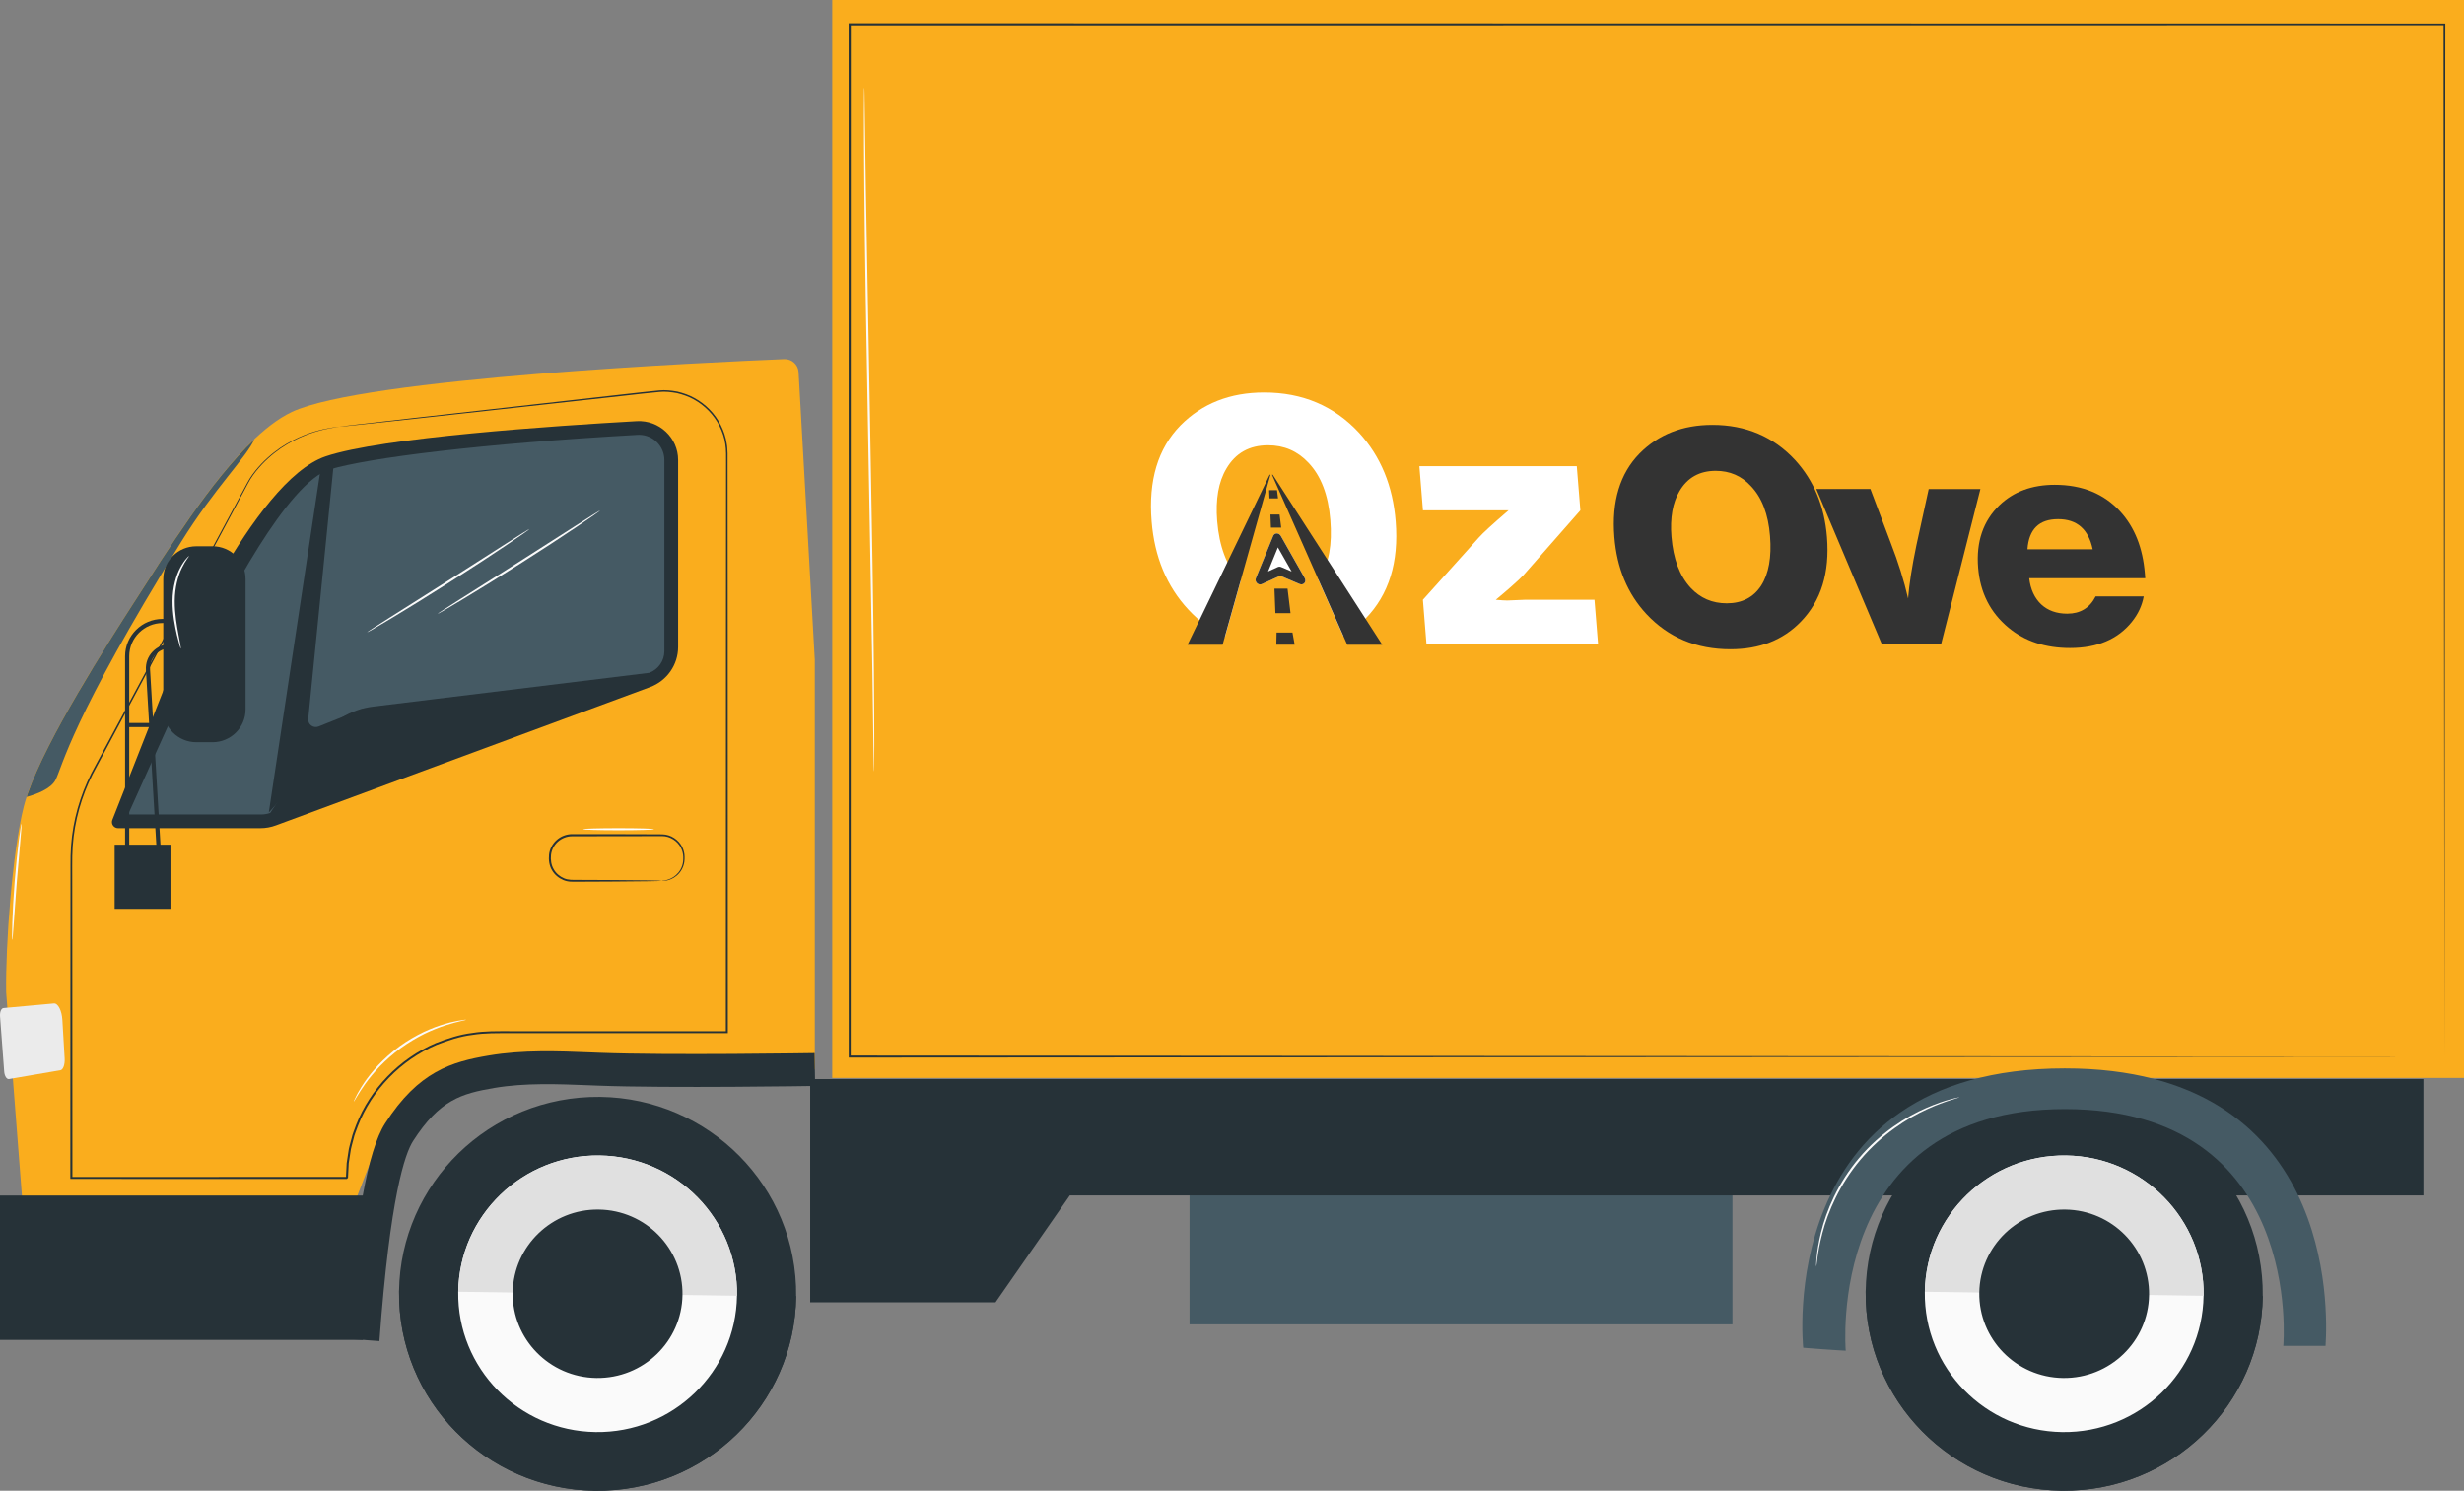<svg width="157" height="95" viewBox="0 0 157 95" fill="none" xmlns="http://www.w3.org/2000/svg">
<rect x="0" y="0" width="157" height="95" fill="#808080" stroke="none"/>
<g clip-path="url(#clip0_1738_9059)">
<path d="M110.387 73.634H75.795V84.397H110.387V73.634Z" fill="#455A64"/>
<path d="M51.622 68.764V82.993H63.431L68.166 76.182H154.414V68.764H51.622Z" fill="#263238"/>
<path d="M50.883 23.712C50.856 23.235 50.45 22.869 49.97 22.887C45.304 23.078 23.139 24.087 18.581 26.26C15.092 27.923 11.271 34.142 8.577 38.329C6.645 41.33 2.378 47.992 1.515 51.399C0.784 54.285 0.343 60.271 0.393 63.246L1.612 78.971H21.698L23.709 73.778C25.02 70.39 28.301 68.153 31.958 68.153H51.917V42.056L50.883 23.712Z" fill="#FAAD1D"/>
<path d="M16.203 28.002C13.438 30.62 10.669 35.082 8.579 38.33C6.79 41.108 3.001 47.026 1.763 50.59C1.739 50.656 1.721 50.718 1.7 50.784C2.312 50.616 3.251 50.273 3.542 49.697C3.982 48.825 4.547 45.837 11.527 34.559C13.654 31.123 15.726 29.112 16.203 28.002Z" fill="#455A64"/>
<path d="M40.567 26.839C35.431 27.13 24.297 27.876 20.74 29.086C16.106 30.662 10.904 42.831 10.659 43.365L7.152 52.266C7.067 52.517 7.257 52.777 7.524 52.777H16.584C16.927 52.777 17.267 52.717 17.586 52.596L41.417 43.787C42.493 43.389 43.209 42.367 43.209 41.226V29.319C43.211 27.892 42.002 26.758 40.567 26.839Z" fill="#263238"/>
<path d="M8.162 51.902C8.162 51.902 11.525 44.426 12.651 41.983C14.356 38.285 18.338 30.709 21.028 29.911C23.5 29.175 30.61 28.276 40.62 27.711C40.651 27.708 40.683 27.708 40.715 27.708C41.607 27.708 42.332 28.431 42.332 29.319V41.498C42.332 42.108 41.944 42.663 41.367 42.876L23.762 45.031C22.334 45.206 21.057 45.994 20.268 47.188L17.217 51.803C17.038 51.868 16.85 51.902 16.657 51.902H8.162Z" fill="#455A64"/>
<path d="M23.123 45.167L17.127 51.779L20.439 29.819L21.268 29.536L19.64 45.803C19.603 46.162 19.964 46.429 20.299 46.296L23.123 45.167Z" fill="#263238"/>
<path d="M0.003 64.773C-0.018 64.487 0.079 64.254 0.224 64.241L3.433 63.948C3.703 63.924 3.943 64.417 3.974 65.006L4.119 67.449C4.143 67.842 4.024 68.172 3.848 68.203L0.575 68.764C0.428 68.79 0.288 68.572 0.267 68.284L0.003 64.773Z" fill="#EBEBEB"/>
<path d="M23.123 76.188H0V85.387H23.123V76.188Z" fill="#263238"/>
<path d="M38.563 94.996C45.545 94.729 50.988 88.898 50.72 81.971C50.452 75.044 44.574 69.644 37.592 69.91C30.609 70.177 25.166 76.008 25.435 82.935C25.703 89.862 31.581 95.262 38.563 94.996Z" fill="#263238"/>
<path d="M25.432 82.234C25.432 82.244 25.43 82.255 25.43 82.265C25.329 89.197 30.911 94.898 37.896 94.997C44.882 95.097 50.627 89.558 50.727 82.627C50.727 82.616 50.727 82.606 50.727 82.595L25.432 82.234Z" fill="#263238"/>
<path d="M29.198 82.32C29.127 87.186 33.046 91.19 37.949 91.26C42.852 91.331 46.887 87.442 46.959 82.574C47.03 77.709 43.111 73.705 38.205 73.634C33.302 73.566 29.269 77.455 29.198 82.32Z" fill="#FAFAFA"/>
<path d="M38.208 73.637C33.304 73.566 29.269 77.455 29.201 82.32L46.961 82.574C47.03 77.709 43.111 73.705 38.208 73.637Z" fill="#E0E0E0"/>
<path d="M32.668 82.37C32.626 85.335 35.012 87.772 37.999 87.814C40.986 87.856 43.443 85.489 43.486 82.525C43.528 79.56 41.142 77.122 38.155 77.081C35.17 77.036 32.713 79.406 32.668 82.37Z" fill="#263238"/>
<path d="M13.541 47.298H12.509C11.345 47.298 10.403 46.363 10.403 45.209V36.902C10.403 35.747 11.345 34.812 12.509 34.812H13.541C14.705 34.812 15.647 35.747 15.647 36.902V45.209C15.647 46.363 14.705 47.298 13.541 47.298Z" fill="#263238"/>
<path d="M8.234 55.021H7.97V41.818C7.97 40.508 9.044 39.442 10.363 39.442H10.997V39.704H10.363C9.189 39.704 8.234 40.652 8.234 41.818V55.021Z" fill="#263238"/>
<path d="M10.031 55.036L9.297 42.689C9.271 42.257 9.421 41.846 9.722 41.532C10.02 41.218 10.427 41.042 10.862 41.042V41.304C10.501 41.304 10.163 41.448 9.915 41.71C9.667 41.972 9.54 42.315 9.561 42.674L10.295 55.021L10.031 55.036Z" fill="#263238"/>
<path d="M10.862 53.829H7.305V57.917H10.862V53.829Z" fill="#263238"/>
<path d="M9.548 46.073H8.102V46.335H9.548V46.073Z" fill="#263238"/>
<path d="M21.619 27.192C21.619 27.192 21.724 27.177 21.933 27.15C22.144 27.127 22.453 27.09 22.859 27.04C23.677 26.946 24.883 26.807 26.446 26.629C29.575 26.276 34.125 25.762 39.817 25.118C40.53 25.042 41.256 24.948 42.008 24.88C42.388 24.841 42.773 24.888 43.156 24.956C43.533 25.048 43.908 25.173 44.256 25.37C44.95 25.752 45.552 26.346 45.922 27.085C46.106 27.451 46.246 27.85 46.304 28.266C46.349 28.473 46.344 28.685 46.359 28.894C46.359 29.104 46.359 29.313 46.359 29.526C46.362 32.906 46.365 36.536 46.367 40.383C46.37 48.076 46.373 56.634 46.375 65.773V65.839H46.309C43.34 65.839 40.292 65.839 37.184 65.841C35.629 65.841 34.059 65.841 32.476 65.841C31.684 65.844 30.89 65.823 30.108 65.951C29.319 66.045 28.559 66.299 27.82 66.588C25.522 67.564 23.693 69.478 22.814 71.731C22.714 72.016 22.587 72.291 22.524 72.587C22.455 72.88 22.355 73.166 22.323 73.464L22.255 73.909L22.221 74.132L22.21 74.357L22.186 74.805L22.176 75.028L22.173 75.056C22.234 74.999 22.091 75.145 22.102 75.13H22.094H22.081H22.023H21.909C20.7 75.13 19.5 75.13 18.307 75.13C13.543 75.13 8.938 75.127 4.544 75.127H4.481V75.064C4.484 71.118 4.484 67.313 4.486 63.678C4.486 61.861 4.489 60.085 4.489 58.354C4.489 57.49 4.489 56.637 4.492 55.793C4.494 55.372 4.489 54.955 4.497 54.539C4.507 54.123 4.537 53.709 4.587 53.3C4.79 51.669 5.326 50.134 6.08 48.788C6.809 47.432 7.511 46.123 8.186 44.863C9.54 42.341 10.788 40.016 11.92 37.908C13.053 35.8 14.069 33.909 14.955 32.259C15.177 31.848 15.391 31.45 15.597 31.068C15.702 30.879 15.794 30.688 15.905 30.51C16.016 30.332 16.135 30.167 16.262 30.01C16.763 29.387 17.323 28.905 17.861 28.536C18.951 27.802 19.94 27.506 20.598 27.355C21.262 27.211 21.619 27.192 21.619 27.192C21.619 27.192 21.532 27.208 21.36 27.232C21.189 27.258 20.935 27.302 20.603 27.378C19.948 27.538 18.964 27.837 17.885 28.572C17.352 28.942 16.797 29.423 16.301 30.044C16.177 30.198 16.061 30.366 15.95 30.542C15.842 30.717 15.75 30.911 15.644 31.099C15.441 31.482 15.227 31.88 15.008 32.293C14.127 33.946 13.116 35.839 11.989 37.95C10.862 40.06 9.617 42.388 8.268 44.913C7.592 46.175 6.893 47.484 6.167 48.841C5.418 50.179 4.89 51.698 4.692 53.316C4.645 53.719 4.613 54.13 4.605 54.544C4.597 54.958 4.602 55.377 4.602 55.796C4.602 56.637 4.602 57.49 4.605 58.357C4.605 60.088 4.608 61.863 4.608 63.681C4.61 67.316 4.61 71.12 4.613 75.067L4.55 75.004C8.944 75.004 13.551 75.001 18.312 75.001C19.502 75.001 20.703 75.001 21.914 75.001H22.028H22.086H22.099H22.107C22.125 74.988 21.98 75.127 22.041 75.064L22.044 75.035L22.054 74.808L22.078 74.355L22.089 74.127L22.123 73.901L22.192 73.451C22.223 73.147 22.326 72.857 22.397 72.561C22.461 72.26 22.59 71.979 22.69 71.691C23.582 69.403 25.438 67.462 27.77 66.472C28.523 66.179 29.293 65.922 30.093 65.828C30.887 65.697 31.692 65.718 32.481 65.716C34.064 65.716 35.635 65.716 37.189 65.716C40.298 65.716 43.346 65.716 46.315 65.716L46.249 65.781C46.251 56.639 46.254 48.084 46.257 40.39C46.259 36.544 46.262 32.914 46.264 29.533C46.264 29.109 46.28 28.69 46.212 28.29C46.156 27.884 46.019 27.496 45.84 27.137C45.481 26.417 44.895 25.836 44.217 25.459C43.879 25.268 43.512 25.145 43.143 25.053C42.77 24.987 42.393 24.938 42.021 24.977C41.277 25.04 40.543 25.134 39.833 25.21C34.138 25.836 29.586 26.336 26.456 26.682C24.894 26.852 23.685 26.983 22.867 27.069C22.461 27.111 22.149 27.145 21.938 27.166C21.724 27.184 21.619 27.192 21.619 27.192Z" fill="#263238"/>
<path d="M42.163 56.131C42.163 56.123 42.235 56.126 42.369 56.102C42.501 56.079 42.699 56.026 42.913 55.888C43.124 55.749 43.351 55.516 43.465 55.175C43.523 55.005 43.544 54.816 43.536 54.612C43.531 54.411 43.48 54.201 43.375 54.002C43.169 53.612 42.718 53.282 42.185 53.282C41.638 53.285 41.055 53.285 40.443 53.287C39.216 53.29 37.867 53.29 36.453 53.292C36.115 53.292 35.785 53.423 35.542 53.643C35.299 53.863 35.144 54.167 35.109 54.481C35.078 54.803 35.12 55.12 35.276 55.387C35.423 55.654 35.666 55.856 35.935 55.969C36.207 56.089 36.5 56.071 36.796 56.073C37.086 56.073 37.368 56.076 37.64 56.076C38.184 56.079 38.693 56.081 39.158 56.084C40.076 56.092 40.823 56.1 41.356 56.105C41.607 56.11 41.805 56.115 41.952 56.118C42.092 56.123 42.163 56.128 42.163 56.131C42.163 56.136 42.092 56.139 41.955 56.144C41.807 56.147 41.607 56.152 41.359 56.157C40.825 56.163 40.079 56.17 39.16 56.178C38.696 56.181 38.187 56.183 37.643 56.186C37.371 56.186 37.089 56.189 36.798 56.189C36.651 56.186 36.511 56.194 36.352 56.186C36.197 56.176 36.041 56.144 35.893 56.081C35.598 55.958 35.331 55.741 35.167 55.448C34.996 55.16 34.948 54.801 34.983 54.466C35.02 54.12 35.189 53.785 35.455 53.544C35.719 53.3 36.083 53.156 36.455 53.156C37.87 53.159 39.218 53.159 40.446 53.161C41.058 53.164 41.641 53.167 42.187 53.169C42.763 53.175 43.245 53.533 43.459 53.955C43.567 54.167 43.62 54.395 43.62 54.607C43.626 54.814 43.602 55.021 43.536 55.196C43.409 55.552 43.164 55.793 42.939 55.929C42.712 56.066 42.509 56.113 42.372 56.126C42.237 56.144 42.163 56.131 42.163 56.131Z" fill="#263238"/>
<path d="M41.675 52.842C41.675 52.879 40.662 52.907 39.414 52.907C38.163 52.907 37.152 52.879 37.152 52.842C37.152 52.805 38.165 52.777 39.414 52.777C40.662 52.777 41.675 52.805 41.675 52.842Z" fill="white"/>
<path d="M24.176 85.463L22.07 85.311C22.622 77.809 23.429 73.32 24.54 71.589C26.672 68.263 28.792 67.664 31.143 67.266C33.328 66.897 35.534 66.983 37.667 67.069L38.189 67.09C42.591 67.261 51.812 67.109 51.904 67.109L51.938 69.204C51.846 69.206 42.565 69.358 38.105 69.185L37.58 69.164C35.555 69.083 33.463 68.999 31.497 69.332C29.399 69.688 28.003 70.094 26.319 72.715C25.809 73.509 24.854 76.219 24.176 85.463Z" fill="#263238"/>
<path d="M157 0H53.028V68.693H157V0Z" fill="#FAAD1D"/>
<path d="M155.754 67.334C155.754 66.891 155.733 41.697 155.699 1.553L155.754 1.608C127.9 1.61 92.526 1.613 54.15 1.618H54.142L54.211 1.55C54.208 24.932 54.208 47.188 54.205 67.331L54.142 67.268C113.923 67.308 155.187 67.334 155.754 67.334C155.19 67.334 113.923 67.36 54.142 67.397H54.079V67.334C54.076 47.191 54.076 24.935 54.073 1.553V1.482H54.142H54.15C92.526 1.487 127.9 1.493 155.754 1.498H155.81V1.553C155.776 41.697 155.754 66.891 155.754 67.334Z" fill="#263238"/>
<path d="M38.239 32.529C38.242 32.532 38.208 32.56 38.144 32.61C38.065 32.668 37.967 32.736 37.854 32.817C37.601 32.995 37.228 33.249 36.769 33.558C35.848 34.179 34.566 35.019 33.135 35.928C31.705 36.837 30.399 37.643 29.446 38.214C28.971 38.5 28.583 38.73 28.314 38.885C28.19 38.955 28.087 39.013 28.003 39.06C27.931 39.099 27.892 39.118 27.889 39.112C27.886 39.107 27.921 39.081 27.989 39.036C28.071 38.981 28.169 38.919 28.288 38.84C28.567 38.662 28.942 38.424 29.396 38.133C30.351 37.528 31.639 36.714 33.062 35.813C34.479 34.907 35.764 34.084 36.717 33.477C37.17 33.189 37.545 32.951 37.828 32.773C37.949 32.699 38.049 32.636 38.134 32.587C38.197 32.545 38.237 32.526 38.239 32.529Z" fill="#FAFAFA"/>
<path d="M33.737 33.713C33.74 33.715 33.706 33.744 33.642 33.794C33.563 33.852 33.465 33.92 33.352 34.001C33.099 34.179 32.726 34.433 32.267 34.742C31.346 35.362 30.064 36.203 28.633 37.112C27.203 38.02 25.897 38.827 24.944 39.398C24.469 39.683 24.081 39.914 23.812 40.068C23.688 40.139 23.585 40.197 23.5 40.244C23.429 40.283 23.39 40.301 23.387 40.296C23.384 40.291 23.419 40.265 23.487 40.22C23.569 40.165 23.667 40.102 23.785 40.024C24.065 39.846 24.44 39.607 24.894 39.317C25.849 38.712 27.137 37.897 28.559 36.996C29.977 36.09 31.262 35.268 32.214 34.661C32.668 34.373 33.043 34.134 33.325 33.956C33.447 33.883 33.547 33.82 33.632 33.77C33.697 33.728 33.734 33.708 33.737 33.713Z" fill="#FAFAFA"/>
<path d="M11.519 41.336C11.511 41.338 11.482 41.254 11.438 41.105C11.395 40.956 11.337 40.736 11.271 40.464C11.147 39.919 10.986 39.154 10.992 38.29C10.997 37.426 11.221 36.653 11.496 36.158C11.63 35.91 11.765 35.721 11.87 35.603C11.973 35.483 12.039 35.425 12.047 35.431C12.068 35.446 11.825 35.7 11.585 36.2C11.342 36.695 11.139 37.447 11.134 38.29C11.129 39.136 11.271 39.895 11.371 40.443C11.475 40.99 11.54 41.33 11.519 41.336Z" fill="#FAFAFA"/>
<path d="M0.781 59.9C0.771 59.9 0.768 59.795 0.768 59.606C0.768 59.418 0.773 59.145 0.784 58.81C0.805 58.137 0.855 57.21 0.934 56.186C1.016 55.162 1.114 54.238 1.198 53.57C1.24 53.238 1.277 52.968 1.309 52.782C1.338 52.596 1.359 52.494 1.37 52.494C1.38 52.494 1.375 52.599 1.362 52.787C1.343 53.005 1.322 53.269 1.296 53.581C1.235 54.282 1.159 55.191 1.071 56.197C0.998 57.202 0.932 58.114 0.879 58.815C0.855 59.127 0.837 59.392 0.818 59.609C0.805 59.797 0.792 59.9 0.781 59.9Z" fill="#FAFAFA"/>
<path d="M29.697 64.985C29.702 65.014 29.19 65.084 28.398 65.338C28.003 65.461 27.543 65.645 27.05 65.88C26.562 66.124 26.042 66.428 25.53 66.797C25.023 67.171 24.575 67.572 24.194 67.962C23.82 68.358 23.506 68.737 23.268 69.075C22.791 69.748 22.566 70.212 22.54 70.199C22.532 70.193 22.585 70.078 22.688 69.869C22.738 69.764 22.804 69.636 22.891 69.497C22.975 69.355 23.068 69.19 23.189 69.02C23.419 68.672 23.727 68.282 24.102 67.876C24.485 67.475 24.933 67.067 25.448 66.687C25.965 66.312 26.496 66.009 26.994 65.768C27.496 65.535 27.966 65.359 28.369 65.247C28.567 65.181 28.755 65.145 28.916 65.108C29.077 65.069 29.219 65.045 29.335 65.029C29.565 64.99 29.694 64.974 29.697 64.985Z" fill="#FAFAFA"/>
<path d="M55.686 49.173C55.683 49.173 55.681 49.134 55.678 49.061C55.675 48.98 55.673 48.87 55.67 48.731C55.665 48.432 55.659 48.008 55.651 47.461C55.636 46.35 55.612 44.756 55.586 42.789C55.514 38.84 55.417 33.393 55.308 27.378C55.197 21.358 55.105 15.908 55.071 11.965C55.052 9.993 55.047 8.395 55.047 7.293C55.05 6.746 55.055 6.321 55.055 6.023C55.058 5.881 55.06 5.774 55.06 5.693C55.063 5.62 55.066 5.58 55.068 5.58C55.071 5.58 55.074 5.62 55.076 5.693C55.079 5.774 55.081 5.884 55.084 6.023C55.089 6.321 55.095 6.746 55.102 7.293C55.118 8.403 55.142 9.995 55.169 11.965C55.24 15.914 55.337 21.36 55.446 27.378C55.556 33.396 55.649 38.845 55.683 42.789C55.702 44.761 55.707 46.358 55.707 47.461C55.704 48.008 55.699 48.435 55.699 48.731C55.696 48.872 55.694 48.98 55.694 49.061C55.688 49.137 55.686 49.173 55.686 49.173Z" fill="#FAFAFA"/>
<path d="M132.032 94.987C139.013 94.71 144.447 88.871 144.168 81.945C143.89 75.018 138.004 69.628 131.022 69.904C124.041 70.181 118.607 76.02 118.886 82.947C119.164 89.873 125.05 95.263 132.032 94.987Z" fill="#263238"/>
<path d="M118.88 82.234C118.88 82.245 118.877 82.255 118.877 82.266C118.777 89.197 124.358 94.898 131.344 94.998C138.329 95.097 144.074 89.558 144.175 82.627C144.175 82.617 144.175 82.606 144.175 82.596L118.88 82.234Z" fill="#263238"/>
<path d="M122.645 82.32C122.574 87.186 126.493 91.19 131.396 91.261C136.302 91.331 140.335 87.443 140.406 82.575C140.477 77.709 136.558 73.705 131.652 73.634C126.749 73.566 122.717 77.455 122.645 82.32Z" fill="#FAFAFA"/>
<path d="M131.655 73.637C126.752 73.567 122.717 77.455 122.648 82.321L140.409 82.575C140.477 77.709 136.558 73.705 131.655 73.637Z" fill="#E0E0E0"/>
<path d="M126.116 82.37C126.073 85.335 128.459 87.773 131.446 87.815C134.434 87.856 136.891 85.489 136.933 82.525C136.975 79.561 134.59 77.123 131.602 77.081C128.617 77.036 126.161 79.406 126.116 82.37Z" fill="#263238"/>
<path d="M114.897 85.887C114.897 85.887 112.971 68.085 131.565 68.085C148.721 68.085 148.339 83.399 148.178 85.769H145.486C145.486 85.769 146.858 70.678 131.565 70.678C116.272 70.678 117.605 86.076 117.605 86.076C117.605 86.076 116.473 86.016 114.897 85.887Z" fill="#455A64"/>
<path d="M124.857 69.924C124.857 69.929 124.807 69.947 124.712 69.976C124.617 70.007 124.472 70.044 124.289 70.107C123.923 70.222 123.4 70.408 122.777 70.694C121.537 71.254 119.906 72.291 118.56 73.883C117.212 75.475 116.465 77.248 116.124 78.557C115.95 79.215 115.855 79.759 115.805 80.136C115.776 80.325 115.765 80.472 115.75 80.571C115.736 80.671 115.728 80.723 115.723 80.723C115.718 80.723 115.718 80.671 115.723 80.569C115.728 80.469 115.731 80.32 115.752 80.129C115.787 79.749 115.866 79.199 116.032 78.531C116.354 77.206 117.093 75.405 118.457 73.794C119.819 72.184 121.479 71.147 122.74 70.605C123.374 70.33 123.904 70.154 124.276 70.057C124.461 70.002 124.609 69.976 124.706 69.953C124.801 69.929 124.854 69.918 124.857 69.924Z" fill="#FAFAFA"/>
<path d="M109.324 30.005C108.289 30.005 107.518 30.437 107.014 31.298C106.576 32.034 106.405 33.003 106.502 34.208C106.616 35.614 107.022 36.698 107.722 37.457C108.337 38.117 109.105 38.447 110.023 38.447C110.994 38.447 111.722 38.073 112.213 37.326C112.701 36.567 112.891 35.506 112.781 34.153C112.67 32.77 112.266 31.712 111.567 30.979C110.968 30.327 110.218 30.005 109.324 30.005ZM109.107 27.077C111.239 27.077 113 27.826 114.385 29.321C115.575 30.625 116.251 32.262 116.409 34.226C116.591 36.494 116.035 38.295 114.736 39.626C113.604 40.791 112.113 41.375 110.26 41.375C108.088 41.375 106.305 40.626 104.906 39.131C103.702 37.837 103.022 36.203 102.863 34.226C102.681 31.958 103.214 30.183 104.465 28.902C105.671 27.684 107.218 27.077 109.107 27.077Z" fill="#333333"/>
<path d="M126.187 31.162L123.688 41.029H119.896L115.729 31.162H119.178L120.468 34.585C120.951 35.826 121.321 37.012 121.579 38.141C121.648 37.24 121.825 36.106 122.11 34.739L122.893 31.165H126.187V31.162Z" fill="#333333"/>
<path d="M133.341 35.004C133.072 33.723 132.338 33.084 131.138 33.084C129.924 33.084 129.274 33.723 129.185 35.004H133.341ZM136.592 38.007C136.487 38.591 136.236 39.128 135.84 39.623C134.946 40.739 133.631 41.296 131.895 41.296C130.325 41.296 129.018 40.864 127.979 40.003C126.815 39.039 126.171 37.766 126.042 36.182C125.907 34.522 126.364 33.192 127.406 32.189C128.309 31.327 129.48 30.895 130.924 30.895C132.674 30.895 134.067 31.466 135.104 32.605C136.014 33.605 136.534 34.917 136.666 36.541C136.674 36.656 136.685 36.756 136.69 36.845H129.296C129.377 37.554 129.633 38.112 130.064 38.518C130.491 38.911 131.043 39.107 131.721 39.107C132.552 39.107 133.154 38.74 133.529 38.005H136.592V38.007Z" fill="#333333"/>
<path fill-rule="evenodd" clip-rule="evenodd" d="M100.697 32.524L100.47 29.709H90.439L90.666 32.524H94.78H95.593H96.121C95.121 33.383 94.484 33.964 94.215 34.27L90.663 38.222L90.89 41.037H101.824L101.597 38.222H97.131L96.036 38.267C95.888 38.267 95.646 38.251 95.308 38.222C95.693 37.903 96.007 37.633 96.255 37.415C96.651 37.067 96.925 36.81 97.073 36.651L100.697 32.524ZM86.607 27.59C85.016 25.872 82.997 25.013 80.548 25.013C78.379 25.013 76.6 25.713 75.217 27.108C73.781 28.577 73.166 30.615 73.378 33.22C73.56 35.491 74.344 37.368 75.724 38.853C76.415 39.594 77.191 40.175 78.049 40.597L79.049 37.028C79.017 36.996 78.986 36.965 78.957 36.931C78.152 36.059 77.687 34.812 77.555 33.199C77.444 31.817 77.64 30.704 78.144 29.861C78.724 28.871 79.608 28.376 80.796 28.376C81.823 28.376 82.68 28.748 83.372 29.489C84.174 30.332 84.638 31.547 84.765 33.134C84.892 34.692 84.673 35.907 84.113 36.779C84.076 36.834 84.039 36.889 84 36.941L85.583 40.529C86.103 40.233 86.578 39.864 87.008 39.421C88.499 37.892 89.138 35.826 88.929 33.223C88.75 30.966 87.974 29.088 86.607 27.59Z" fill="white"/>
<path d="M81.34 40.309L81.324 41.084H82.493L82.353 40.309H81.34ZM81.205 37.512L81.266 39.073H82.229L82.039 37.512H81.205ZM81.049 34.648L81.097 35.897H81.888L81.735 34.648H81.049ZM80.949 32.788L80.981 33.621H81.635L81.532 32.788H80.949ZM80.865 31.238L80.886 31.759H81.432L81.368 31.238H80.865Z" fill="#333333"/>
<path d="M81.606 34.147C81.58 34.103 81.543 34.063 81.498 34.037C81.453 34.011 81.403 33.995 81.353 33.995C81.303 33.995 81.255 34.008 81.216 34.037C81.176 34.063 81.144 34.103 81.126 34.147L80.023 36.844C80.002 36.894 79.996 36.955 80.007 37.009C80.02 37.067 80.049 37.119 80.091 37.161C80.133 37.203 80.186 37.232 80.242 37.242C80.297 37.253 80.355 37.245 80.403 37.222L81.569 36.69L82.82 37.222C82.873 37.242 82.928 37.25 82.981 37.237C83.034 37.224 83.081 37.198 83.116 37.156C83.15 37.114 83.171 37.064 83.174 37.007C83.176 36.952 83.163 36.894 83.134 36.844L81.606 34.147Z" fill="white"/>
<path d="M81.632 36.137C81.598 36.122 81.561 36.114 81.524 36.114C81.487 36.114 81.453 36.122 81.419 36.137L80.796 36.42L81.424 34.883L82.3 36.42L81.632 36.137ZM81.606 34.147C81.58 34.103 81.543 34.063 81.498 34.037C81.453 34.011 81.403 33.995 81.353 33.995C81.303 33.995 81.255 34.008 81.216 34.037C81.176 34.063 81.144 34.103 81.126 34.147L80.023 36.844C80.002 36.894 79.996 36.955 80.007 37.009C80.02 37.067 80.049 37.119 80.091 37.161C80.133 37.203 80.186 37.232 80.242 37.242C80.297 37.253 80.355 37.245 80.403 37.222L81.569 36.69L82.82 37.222C82.873 37.242 82.928 37.25 82.981 37.237C83.034 37.224 83.081 37.198 83.116 37.156C83.15 37.114 83.171 37.064 83.174 37.007C83.176 36.952 83.163 36.894 83.134 36.844L81.606 34.147Z" fill="#333333"/>
<path d="M80.899 30.253H80.949L77.901 41.087H75.668L80.899 30.253Z" fill="#333333"/>
<path d="M81.097 30.253H81.049L85.842 41.087H88.074L81.097 30.253Z" fill="#333333"/>
</g>
<defs>
<clipPath id="clip0_1738_9059">
<rect width="157" height="95" fill="white"/>
</clipPath>
</defs>
</svg>
